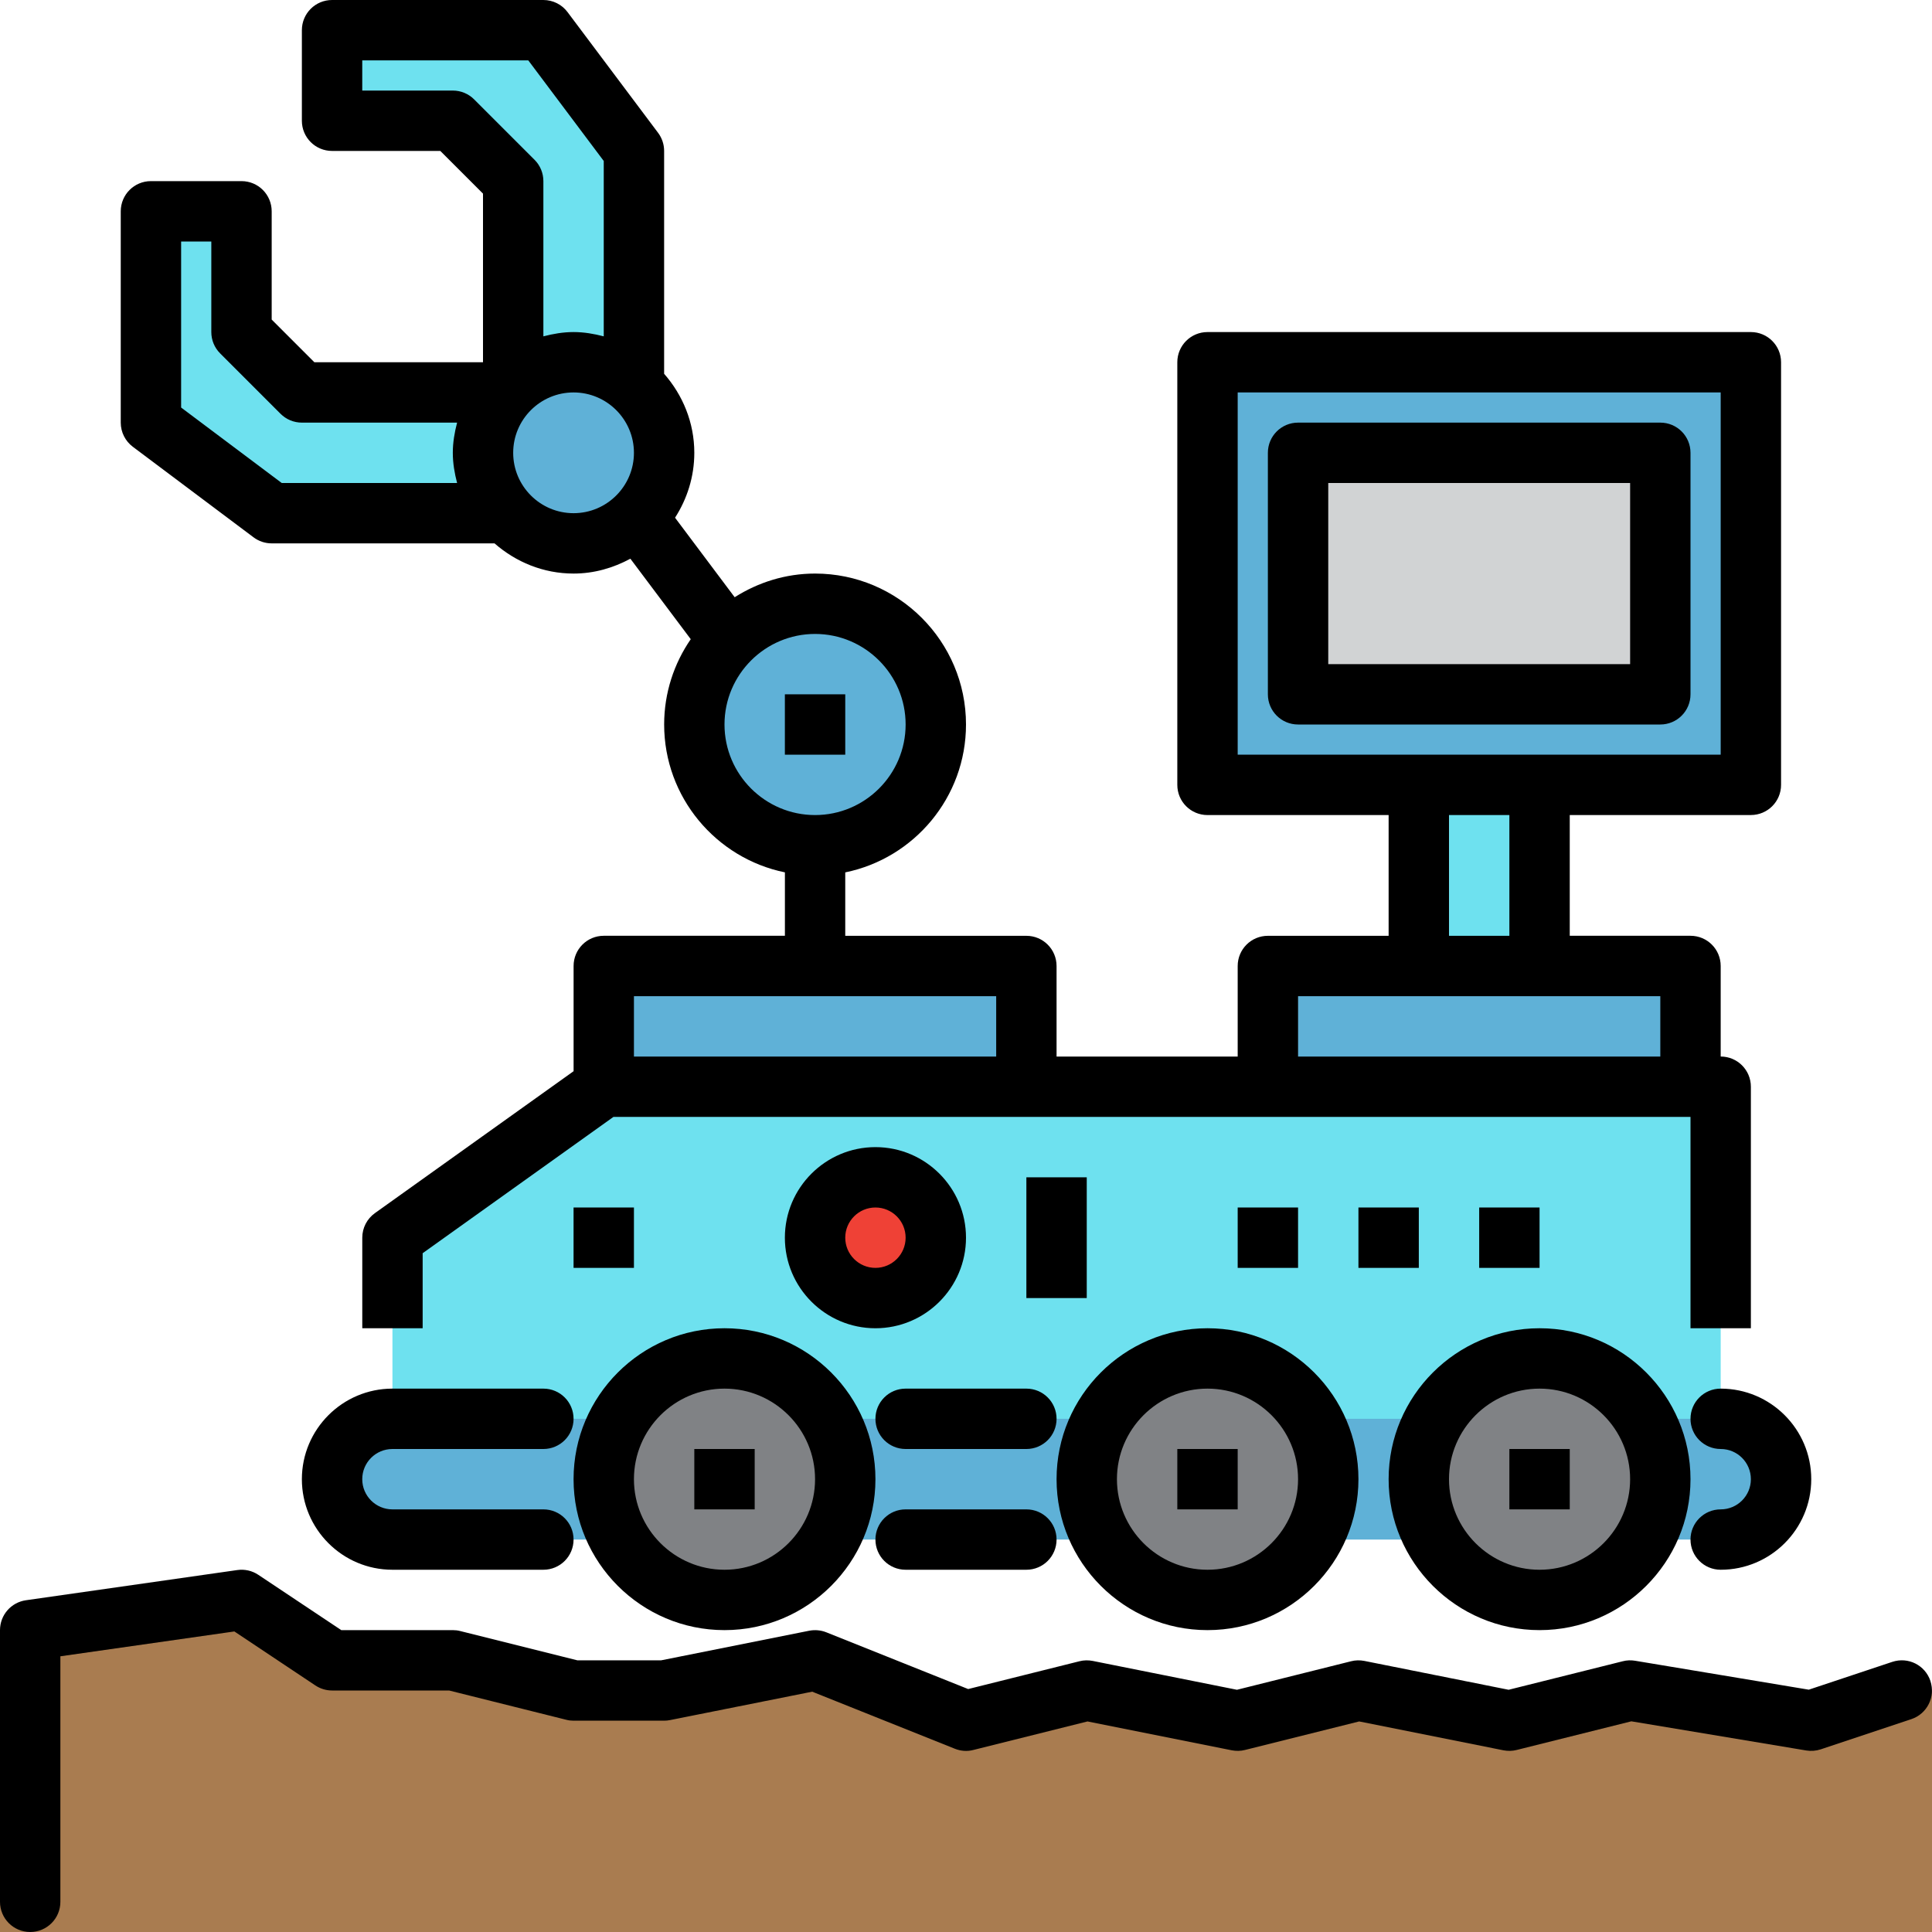 <?xml version="1.0" encoding="UTF-8"?><svg id="_2-rover" xmlns="http://www.w3.org/2000/svg" viewBox="0 0 64 64"><g><path d="M0,64v-10l8.629-.863c.826-.083,1.617,.353,1.988,1.096l.384,.767h4l4,1h3l5-1,5,2,4-1,5,1,4-1,5,1,4-1,6,1,4-1v8H0Z" fill="#a97c50"/><g><polygon points="17 13 17 6 15 4 11 4 11 1 18 1 21 5 21 13 17 13" fill="#6ee1ef"/><polygon points="17 13 10 13 8 11 8 7 5 7 5 14 9 17 17 17 17 13" fill="#6ee1ef"/><rect x="47" y="26" width="4" height="6" fill="#6ee1ef"/><rect x="20" y="32" width="14" height="4" fill="#5fb1d7"/><rect x="42" y="32" width="14" height="4" fill="#5fb1d7"/><polygon points="13 49 13 41 20 36 57 36 57 49 13 49" fill="#6ee1ef"/><rect x="11" y="47" width="48" height="4" rx="2" ry="2" fill="#5fb1d7"/><circle cx="24" cy="49" r="4" fill="#808285"/><circle cx="40" cy="49" r="4" fill="#808285"/><circle cx="51" cy="49" r="4" fill="#808285"/><rect x="40" y="12" width="18" height="14" fill="#5fb1d7"/><circle cx="29" cy="41" r="2" fill="#ef4136"/><rect x="43" y="15" width="12" height="8" fill="#d1d3d4"/><circle cx="27" cy="24" r="4" fill="#5fb1d7"/><circle cx="19" cy="15" r="3" fill="#5fb1d7"/></g></g><g><path d="M13,48h5c.553,0,1-.447,1-1s-.447-1-1-1h-5c-1.654,0-3,1.346-3,3s1.346,3,3,3h5c.553,0,1-.447,1-1s-.447-1-1-1h-5c-.552,0-1-.448-1-1s.448-1,1-1Z"/><path d="M56,47c0,.553,.447,1,1,1s1,.448,1,1-.448,1-1,1-1,.447-1,1,.447,1,1,1c1.654,0,3-1.346,3-3s-1.346-3-3-3c-.553,0-1,.447-1,1Z"/><path d="M34,46h-4c-.553,0-1,.447-1,1s.447,1,1,1h4c.553,0,1-.447,1-1s-.447-1-1-1Z"/><path d="M30,52h4c.553,0,1-.447,1-1s-.447-1-1-1h-4c-.553,0-1,.447-1,1s.447,1,1,1Z"/><path d="M24,54c2.757,0,5-2.243,5-5s-2.243-5-5-5-5,2.243-5,5,2.243,5,5,5Zm0-8c1.654,0,3,1.346,3,3s-1.346,3-3,3-3-1.346-3-3,1.346-3,3-3Z"/><rect x="23" y="48" width="2" height="2"/><rect x="19" y="40" width="2" height="2"/><rect x="41" y="40" width="2" height="2"/><rect x="45" y="40" width="2" height="2"/><rect x="49" y="40" width="2" height="2"/><path d="M40,54c2.757,0,5-2.243,5-5s-2.243-5-5-5-5,2.243-5,5,2.243,5,5,5Zm0-8c1.654,0,3,1.346,3,3s-1.346,3-3,3-3-1.346-3-3,1.346-3,3-3Z"/><rect x="39" y="48" width="2" height="2"/><path d="M51,54c2.757,0,5-2.243,5-5s-2.243-5-5-5-5,2.243-5,5,2.243,5,5,5Zm0-8c1.654,0,3,1.346,3,3s-1.346,3-3,3-3-1.346-3-3,1.346-3,3-3Z"/><rect x="50" y="48" width="2" height="2"/><rect x="34" y="39" width="2" height="4"/><path d="M32,41c0-1.654-1.346-3-3-3s-3,1.346-3,3,1.346,3,3,3,3-1.346,3-3Zm-4,0c0-.552,.448-1,1-1s1,.448,1,1-.448,1-1,1-1-.448-1-1Z"/><rect x="26" y="23" width="2" height="2"/><path d="M8.4,17.8c.173,.13,.383,.2,.6,.2h7.382c.703,.615,1.612,1,2.618,1,.684,0,1.318-.188,1.882-.492l2,2.666c-.554,.805-.881,1.777-.881,2.825,0,2.414,1.721,4.434,4,4.899v2.101h-6c-.553,0-1,.447-1,1v3.486l-6.581,4.701c-.263,.188-.419,.49-.419,.813v3h2v-2.485l6.32-4.515H56v7h2v-8c0-.553-.447-1-1-1v-3c0-.553-.447-1-1-1h-4v-4h6c.553,0,1-.447,1-1V12c0-.553-.447-1-1-1h-18c-.553,0-1,.447-1,1v14c0,.553,.447,1,1,1h6v4h-4c-.553,0-1,.447-1,1v3h-6v-3c0-.553-.447-1-1-1h-6v-2.101c2.279-.465,4-2.484,4-4.899,0-2.757-2.243-5-5-5-.981,0-1.89,.294-2.663,.784l-1.975-2.634c.399-.622,.638-1.357,.638-2.15,0-1.006-.385-1.915-1-2.618V5c0-.217-.07-.427-.2-.6L18.8,.4c-.188-.252-.485-.4-.8-.4h-7c-.553,0-1,.447-1,1v3c0,.553,.447,1,1,1h3.586l1.414,1.414v5.586h-5.586l-1.414-1.414v-3.586c0-.553-.447-1-1-1h-3c-.553,0-1,.447-1,1v7c0,.314,.148,.611,.4,.8l4,3Zm32.6-4.8h16v12h-16V13Zm7,14h2v4h-2v-4Zm-5,6h12v2h-12v-2Zm-10,2h-12v-2h12v2ZM17,15c0-1.103,.897-2,2-2s2,.897,2,2-.897,2-2,2-2-.897-2-2Zm10,6c1.654,0,3,1.346,3,3s-1.346,3-3,3-3-1.346-3-3,1.346-3,3-3ZM15.707,3.293c-.188-.188-.441-.293-.707-.293h-3v-1h5.5l2.5,3.333v5.809c-.322-.084-.653-.142-1-.142s-.678,.058-1,.142V6c0-.266-.105-.52-.293-.707l-2-2ZM6,8h1v3c0,.266,.105,.52,.293,.707l2,2c.188,.188,.441,.293,.707,.293h5.142c-.084,.322-.142,.653-.142,1s.058,.678,.142,1h-5.809l-3.333-2.5v-5.5Z"/><path d="M56,23V15c0-.553-.447-1-1-1h-12c-.553,0-1,.447-1,1v8c0,.553,.447,1,1,1h12c.553,0,1-.447,1-1Zm-2-1h-10v-6h10v6Z"/><path d="M63.948,55.684c-.175-.523-.736-.808-1.265-.632l-2.765,.921-5.755-.959c-.134-.022-.274-.018-.406,.017l-3.782,.945-4.779-.956c-.146-.028-.296-.026-.438,.011l-3.782,.945-4.779-.956c-.146-.028-.296-.026-.438,.011l-3.687,.921-4.7-1.88c-.179-.071-.375-.089-.567-.052l-4.902,.98h-2.778l-3.881-.97c-.079-.021-.16-.03-.242-.03h-3.697l-2.748-1.832c-.204-.137-.452-.193-.696-.158l-7,1C.366,53.08,0,53.502,0,54v9c0,.553,.447,1,1,1s1-.447,1-1v-8.133l5.764-.823,2.682,1.788c.164,.109,.357,.168,.555,.168h3.877l3.881,.97c.079,.021,.16,.03,.242,.03h3c.065,0,.132-.007,.196-.02l4.708-.941,4.725,1.89c.194,.078,.411,.095,.613,.041l3.782-.945,4.779,.956c.144,.027,.295,.026,.438-.011l3.782-.945,4.779,.956c.144,.027,.296,.026,.438-.011l3.799-.949,5.795,.966c.159,.026,.326,.013,.48-.038l3-1c.523-.174,.807-.74,.632-1.265Z"/></g></svg>